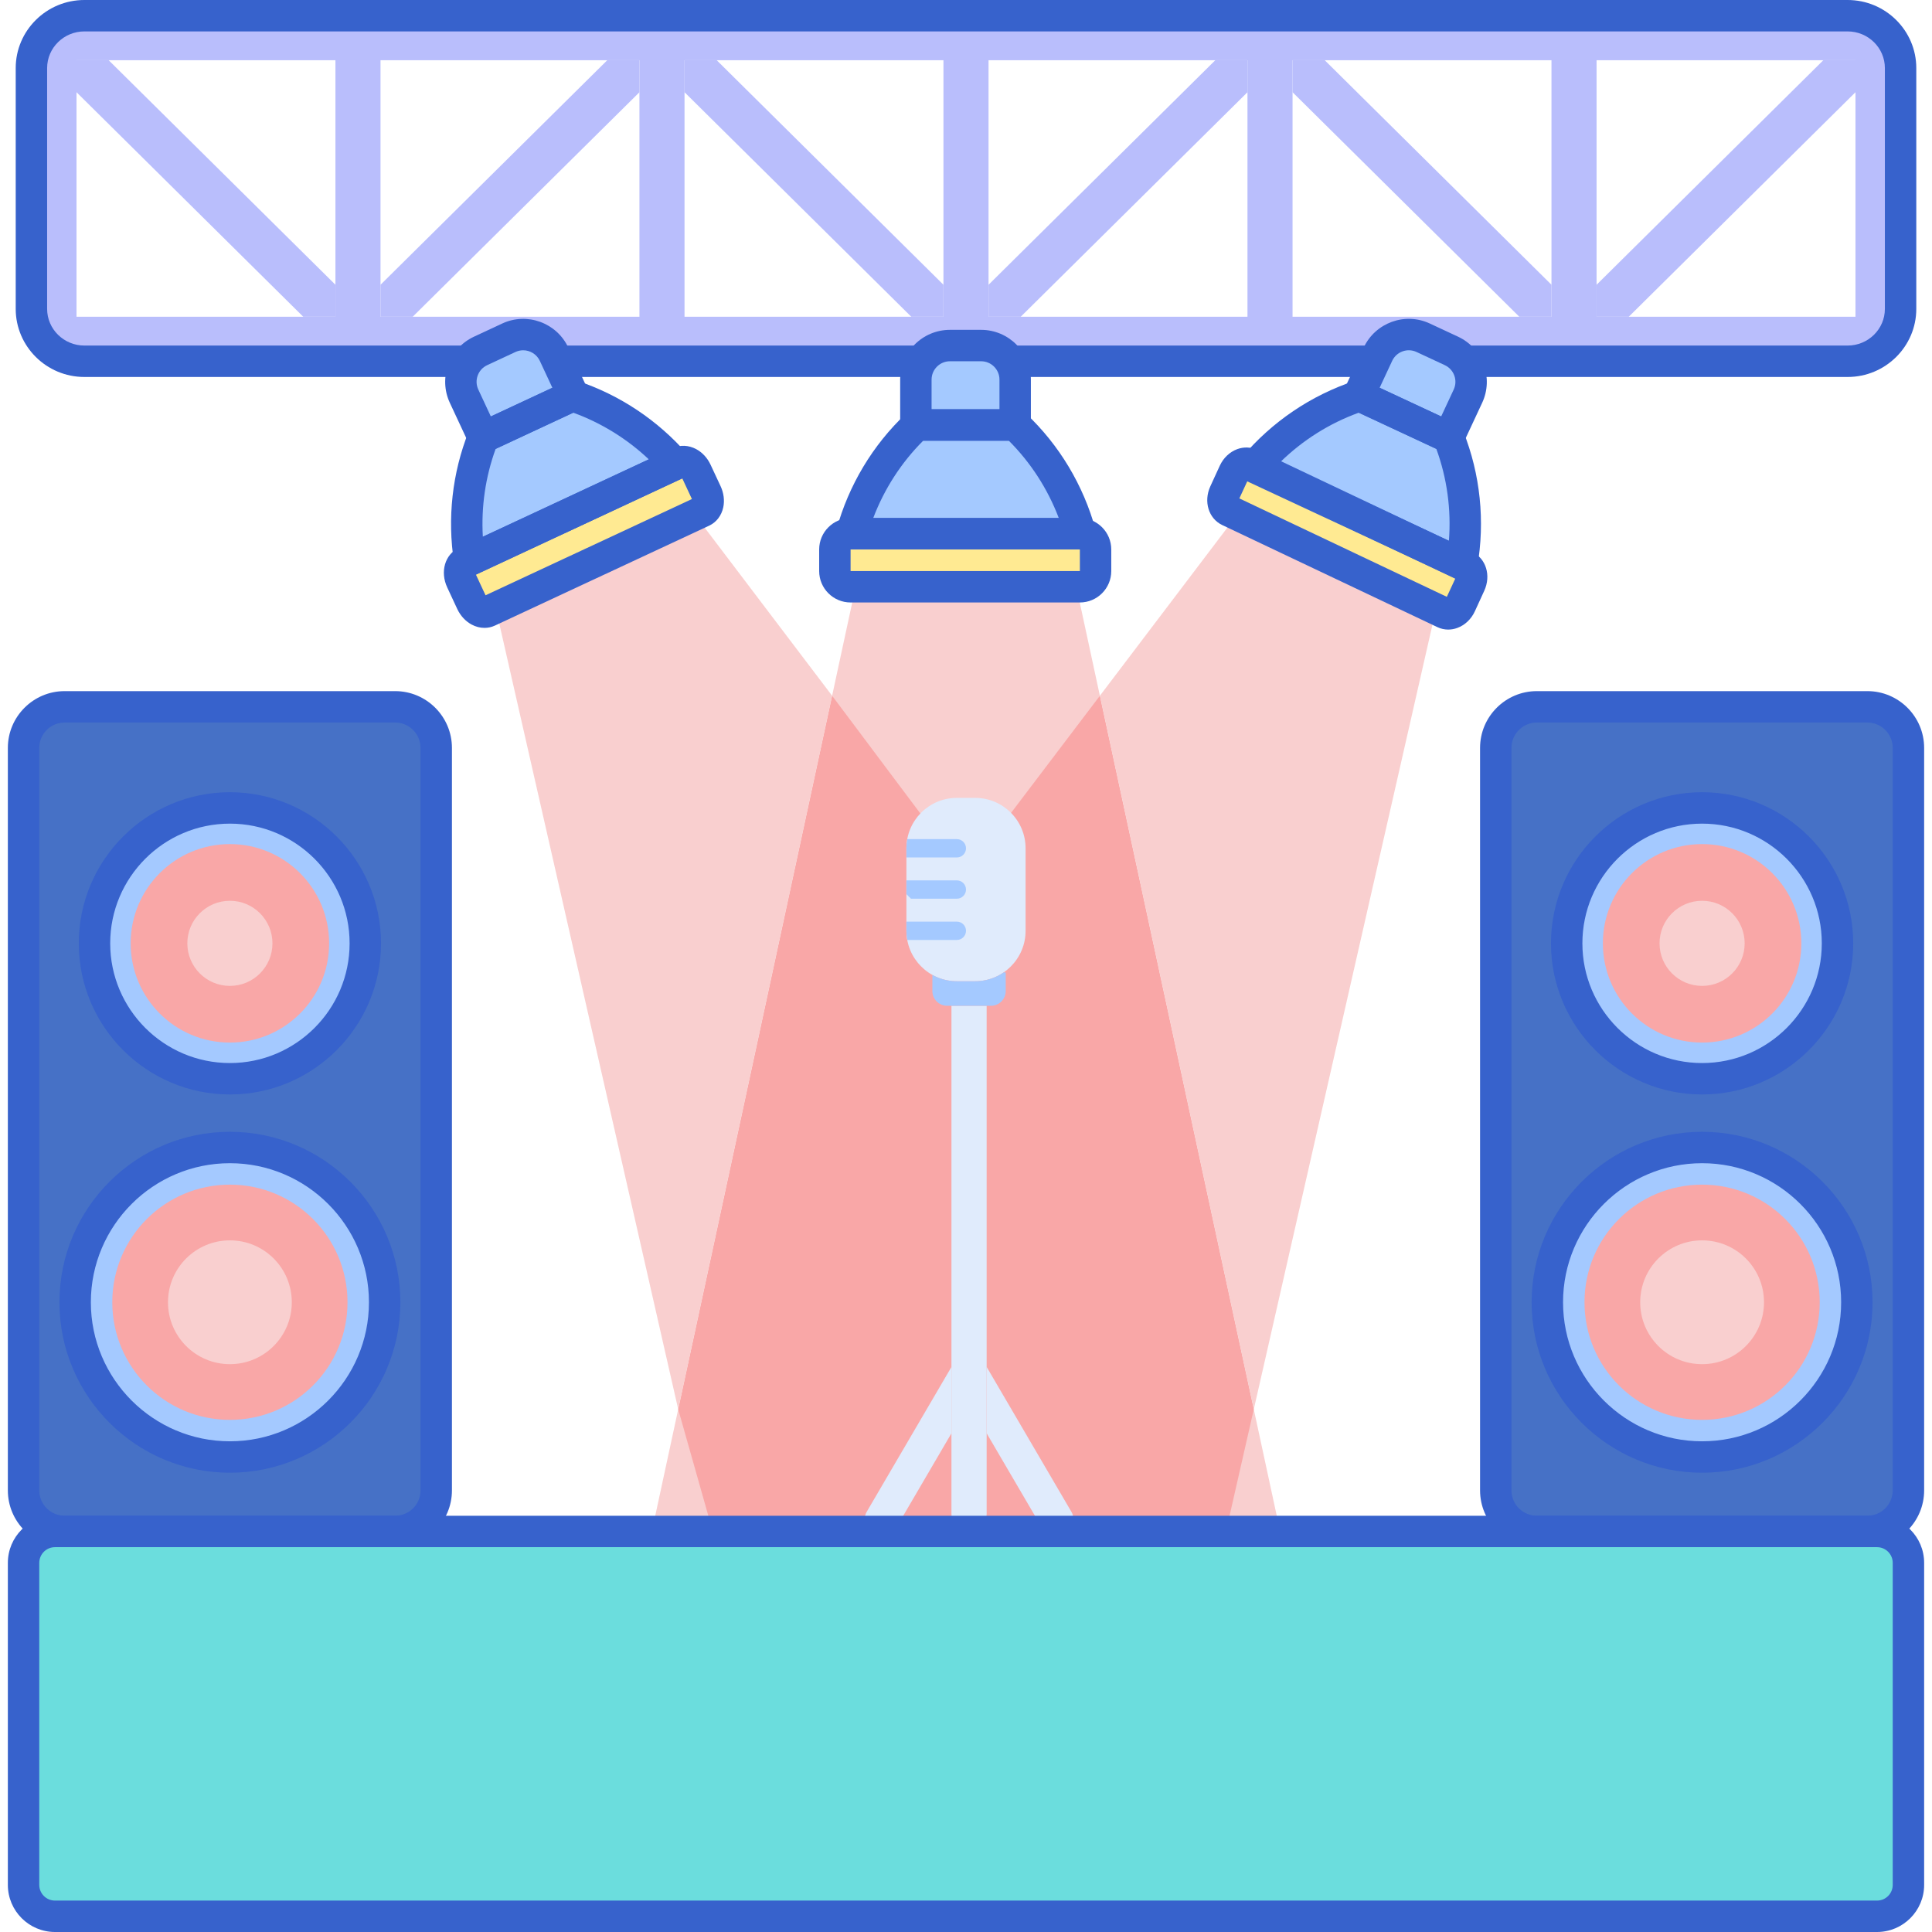 <svg height="492pt" viewBox="-1 0 491 492" width="492pt" xmlns="http://www.w3.org/2000/svg"><path d="m272.605 149.426h-56.211l-51.895 240.574h160zm0 0" fill="#f9cfcf"/><path d="m278.594 177.18-34.293 45.219-33.895-45.219-39.195 181.711 8.801 31.109h130.695l7.082-31.109zm0 0" fill="#f9a7a7"/><path d="m83.922 72.516-57.746-57.18h-8.191v8.148l57.742 57.18h8.195zm0 0" fill="#b9befc"/><path d="m103.594 80.664 57.746-57.18v-8.148h-8.195l-57.742 57.18v8.148zm0 0" fill="#b9befc"/><path d="m172.82 15.336v8.148l57.746 57.18h8.191v-8.148l-57.742-57.18zm0 0" fill="#b9befc"/><path d="m258.434 80.664 57.746-57.18v-8.148h-8.195l-57.742 57.18v8.148zm0 0" fill="#b9befc"/><path d="m327.66 15.336v8.148l57.746 57.18h8.191v-8.148l-57.742-57.18zm0 0" fill="#b9befc"/><path d="m471.016 15.336h-8.191l-57.742 57.18v8.148h8.191l57.742-57.18zm0 0" fill="#b9befc"/><path d="m19.984 92c-7.438 0-13.484-5.98-13.484-13.336v-61.328c0-7.355 6.047-13.336 13.484-13.336h449.031c7.438 0 13.484 5.98 13.484 13.336v61.332c0 7.352-6.047 13.336-13.484 13.336h-449.031zm385.098-11.336h65.934v-65.328h-65.934zm-77.422 0h65.938v-65.328h-65.938zm-77.418 0h65.938v-65.328h-65.938zm-77.422 0h65.938v-65.328h-65.938zm-77.418 0h65.938v-65.328h-65.938zm-77.418 0h65.938v-65.328h-65.938zm0 0" fill="#b9befc"/><path d="m469.016 96h-449.031c-9.641 0-17.484-7.777-17.484-17.336v-61.328c0-9.559 7.844-17.336 17.484-17.336h449.031c9.641 0 17.484 7.777 17.484 17.336v61.328c0 9.559-7.844 17.336-17.484 17.336zm-449.031-88c-5.23 0-9.484 4.188-9.484 9.336v61.328c0 5.148 4.254 9.336 9.484 9.336h449.031c5.23 0 9.484-4.188 9.484-9.336v-61.328c0-5.148-4.254-9.336-9.484-9.336zm0 0" fill="#3762cc"/><path d="m175.492 131.133-50.754 23.668 46.473 204.09 39.195-181.711zm0 0" fill="#f9cfcf"/><path d="m313.508 131.133-34.914 46.047 39.195 181.711 46.473-204.09zm0 0" fill="#f9cfcf"/><path d="m257.023 108.23h-25.289v-11.559c0-4.789 3.883-8.672 8.672-8.672h7.949c4.785 0 8.668 3.883 8.668 8.672zm0 0" fill="#a4c9ff"/><path d="m348.059 132.957-7.457-3.539-23.68-11.234c-1.457-.691-3.316.246-4.16 2.086l-2.402 5.234c-.844 1.844-.352 3.895 1.102 4.586l23.684 11.234 7.457 3.539 23.68 11.234c1.453.691 3.316-.246 4.16-2.086l2.402-5.234c.844-1.844.352-3.898-1.105-4.586zm0 0" fill="#ffea92"/><path d="m367.438 111.371-22.918-10.684 4.883-10.48c2.027-4.34 7.184-6.219 11.523-4.191l7.203 3.355c4.34 2.023 6.219 7.184 4.191 11.523zm0 0" fill="#a4c9ff"/><path d="m140.57 132.188 7.422-3.461 23.574-10.992c1.449-.672 3.352.352 4.254 2.285l2.566 5.5c.902 1.934.461 4.051-.984 4.723l-23.574 10.992-7.422 3.461-23.574 10.992c-1.445.676-3.352-.348-4.254-2.285l-2.562-5.496c-.902-1.938-.465-4.051.98-4.727zm0 0" fill="#ffea92"/><path d="m121.562 111.371 22.918-10.684-4.883-10.48c-2.027-4.34-7.184-6.219-11.523-4.191l-7.203 3.355c-4.34 2.023-6.219 7.184-4.191 11.523zm0 0" fill="#a4c9ff"/><path d="m340.605 129.586 7.422 3.461 22.738 10.602c1.871-10.855.746-22.023-3.328-32.277l-7.641-3.562-7.422-3.457-7.641-3.562c-10.473 3.469-19.754 9.785-26.867 18.195zm0 0" fill="#a4c9ff"/><path d="m140.57 132.188 7.422-3.461 22.492-10.488c-7.027-8.035-16.059-14.086-26.219-17.453l-7.641 3.562-7.422 3.461-7.641 3.562c-3.953 9.945-5.125 20.754-3.484 31.305zm0 0" fill="#a4c9ff"/><path d="m273.492 149.426h-58.383c-2.211 0-4-1.789-4-4v-5.5c0-2.211 1.789-4 4-4h58.383c2.211 0 4 1.789 4 4v5.5c0 2.211-1.789 4-4 4zm0 0" fill="#ffea92"/><path d="m273.492 135.926c.051 0 .098.012.148.012-2.906-10.574-8.625-20.168-16.617-27.707h-25.047c-7.988 7.535-13.707 17.125-16.613 27.695zm0 0" fill="#a4c9ff"/><g fill="#3762cc"><path d="m257.023 112.23h-25.289c-2.207 0-4-1.793-4-4v-11.559c0-6.988 5.688-12.672 12.672-12.672h7.949c6.984 0 12.668 5.684 12.668 12.672v11.559c0 2.211-1.793 4-4 4zm-21.289-8h17.289v-7.559c0-2.578-2.094-4.672-4.668-4.672h-7.949c-2.578 0-4.672 2.094-4.672 4.672zm0 0"/><path d="m367.301 160.328c-.941 0-1.871-.207-2.734-.613l-54.82-26.008c-3.473-1.652-4.801-5.984-3.023-9.867l2.402-5.234c.91-1.988 2.535-3.531 4.461-4.234 1.688-.613 3.48-.543 5.047.199l31.141 14.773 23.68 11.234c3.477 1.648 4.805 5.98 3.023 9.867l-2.398 5.234c-.914 1.992-2.539 3.531-4.465 4.23-.758.281-1.543.418-2.312.418zm-53.188-33.406 52.836 25.066 2.141-4.625-52.836-25.07zm0 0"/><path d="m367.434 115.371c-.566 0-1.141-.121-1.691-.375l-22.918-10.688c-2-.934-2.867-3.312-1.934-5.316l4.887-10.477c2.949-6.332 10.504-9.082 16.836-6.129l7.203 3.359c6.332 2.953 9.082 10.508 6.129 16.84l-4.887 10.473c-.676 1.457-2.117 2.312-3.625 2.312zm-17.598-16.621 15.668 7.305 3.195-6.852c1.086-2.332.074-5.117-2.258-6.207l-7.207-3.359c-2.336-1.09-5.117-.074-6.207 2.262zm0 0"/><path d="m121.879 159.895c-1.102 0-2.223-.281-3.27-.844-1.559-.836-2.855-2.242-3.656-3.953l-2.562-5.5c-1.863-4-.582-8.41 2.918-10.043l54.566-25.445c1.844-.863 4-.762 5.914.262 1.559.836 2.859 2.242 3.656 3.957l2.566 5.496c.797 1.715 1.039 3.613.68 5.344-.445 2.125-1.758 3.84-3.602 4.699l-54.566 25.445c-.836.391-1.734.582-2.645.582zm-2.184-13.559 2.453 5.258 52.555-24.508-2.453-5.258zm0 0"/><path d="m121.566 115.371c-1.504 0-2.949-.855-3.625-2.309l-4.887-10.477c-2.953-6.332-.203-13.883 6.129-16.836l7.203-3.359c6.332-2.953 13.883-.203 16.836 6.125l4.887 10.477c.934 2.004.066 4.383-1.934 5.316l-22.918 10.688c-.551.254-1.125.375-1.691.375zm10.164-26.168c-.66 0-1.328.141-1.965.434l-7.203 3.359c-2.336 1.09-3.348 3.875-2.258 6.207l3.195 6.852 15.668-7.305-3.195-6.852c-.793-1.695-2.48-2.695-4.242-2.695zm0 0"/><path d="m370.766 147.648c-.578 0-1.152-.125-1.691-.375l-52.895-24.664c-1.133-.527-1.953-1.551-2.219-2.766-.266-1.219.051-2.492.855-3.445 7.621-9.012 17.535-15.723 28.664-19.41.969-.324 2.023-.258 2.949.172l22.699 10.582c.922.434 1.648 1.203 2.027 2.148 4.328 10.898 5.559 22.805 3.555 34.438-.211 1.227-.984 2.289-2.09 2.867-.582.301-1.219.453-1.855.453zm-46.23-29.969 17.762 8.281 25.18 11.746c.613-7.949-.473-15.922-3.203-23.395l-19.758-9.211c-7.477 2.707-14.285 7.004-19.98 12.578zm0 0"/><path d="m118.082 146.676c-.648 0-1.297-.16-1.883-.473-1.109-.59-1.875-1.672-2.07-2.914-1.754-11.305-.473-22.852 3.719-33.395.375-.949 1.102-1.719 2.027-2.148l22.699-10.586c.926-.43 1.98-.492 2.949-.172 10.77 3.57 20.441 10.008 27.973 18.621.828.945 1.164 2.227.902 3.457-.258 1.23-1.082 2.27-2.223 2.797l-29.91 13.949-22.492 10.488c-.539.25-1.117.375-1.691.375zm6.641-32.367c-2.602 7.141-3.707 14.758-3.262 22.379l42.262-19.711c-5.547-5.234-12.098-9.289-19.238-11.879zm15.848 17.879h.023zm0 0"/><path d="m273.492 153.426h-58.383c-4.41 0-8-3.586-8-8v-5.5c0-4.414 3.59-8 8-8h58.383c4.414 0 8 3.586 8 8v5.5c0 4.414-3.586 8-8 8zm-58.383-13.5v5.5h58.391l-.004-5.5zm0 0"/><path d="m273.641 139.938c-.105 0-.207 0-.336-.012h-57.938c-1.25 0-2.426-.586-3.184-1.578-.754-.992-1.004-2.281-.672-3.484 3.113-11.328 9.242-21.543 17.723-29.543.742-.703 1.723-1.09 2.746-1.09h25.047c1.02 0 2 .391 2.746 1.09 8.484 8.004 14.613 18.227 17.727 29.559.34 1.23.066 2.547-.723 3.547-.766.957-1.918 1.512-3.137 1.512zm-52.766-8.012h47.254c-2.809-7.402-7.141-14.117-12.727-19.695h-21.805c-5.586 5.574-9.918 12.293-12.723 19.695zm0 0"/></g><path d="m474.039 390h-84.168c-5.777 0-10.465-4.684-10.465-10.461v-189.078c0-5.777 4.688-10.461 10.465-10.461h84.168c5.777 0 10.461 4.684 10.461 10.461v189.074c0 5.781-4.684 10.465-10.461 10.465zm0 0" fill="#4671c6"/><path d="m466.438 240.23c0 19.043-15.438 34.484-34.484 34.484-19.043 0-34.484-15.441-34.484-34.484 0-19.047 15.441-34.484 34.484-34.484 19.047 0 34.484 15.438 34.484 34.484zm0 0" fill="#a4c9ff"/><path d="m471.363 331.629c0 21.766-17.645 39.41-39.41 39.41s-39.41-17.645-39.41-39.41 17.645-39.41 39.41-39.41 39.41 17.645 39.41 39.41zm0 0" fill="#a4c9ff"/><path d="m461.906 331.629c0 16.543-13.41 29.953-29.953 29.953s-29.949-13.41-29.949-29.953c0-16.539 13.406-29.949 29.949-29.949s29.953 13.41 29.953 29.949zm0 0" fill="#f9a7a7"/><path d="m447.719 331.629c0 8.707-7.059 15.766-15.766 15.766s-15.762-7.059-15.762-15.766c0-8.707 7.055-15.762 15.762-15.762s15.766 7.055 15.766 15.762zm0 0" fill="#f9cfcf"/><path d="m99.129 390h-84.168c-5.777 0-10.461-4.684-10.461-10.461v-189.078c0-5.777 4.684-10.461 10.461-10.461h84.168c5.777 0 10.465 4.684 10.465 10.461v189.074c0 5.781-4.688 10.465-10.465 10.465zm0 0" fill="#4671c6"/><path d="m91.531 240.23c0 19.043-15.441 34.484-34.484 34.484-19.047 0-34.484-15.441-34.484-34.484 0-19.047 15.438-34.484 34.484-34.484 19.043 0 34.484 15.438 34.484 34.484zm0 0" fill="#a4c9ff"/><path d="m82.316 240.227c0 13.957-11.312 25.273-25.27 25.273s-25.273-11.316-25.273-25.273c0-13.957 11.316-25.27 25.273-25.27s25.27 11.312 25.27 25.27zm0 0" fill="#f9a7a7"/><path d="m67.883 240.227c0 5.988-4.852 10.84-10.836 10.84-5.988 0-10.84-4.852-10.84-10.84 0-5.984 4.852-10.836 10.84-10.836 5.984 0 10.836 4.852 10.836 10.836zm0 0" fill="#f9cfcf"/><path d="m96.457 331.629c0 21.766-17.645 39.41-39.41 39.41s-39.41-17.645-39.41-39.41 17.645-39.41 39.41-39.41 39.41 17.645 39.41 39.41zm0 0" fill="#a4c9ff"/><path d="m86.996 331.629c0 16.543-13.406 29.953-29.949 29.953s-29.953-13.41-29.953-29.953c0-16.539 13.41-29.949 29.953-29.949s29.949 13.41 29.949 29.949zm0 0" fill="#f9a7a7"/><path d="m72.809 331.629c0 8.707-7.055 15.766-15.762 15.766s-15.766-7.059-15.766-15.766c0-8.707 7.059-15.762 15.766-15.762s15.762 7.055 15.762 15.762zm0 0" fill="#f9cfcf"/><path d="m457.227 240.227c0 13.957-11.316 25.273-25.273 25.273s-25.27-11.316-25.27-25.273c0-13.957 11.312-25.27 25.27-25.27s25.273 11.312 25.273 25.27zm0 0" fill="#f9a7a7"/><path d="m442.793 240.227c0 5.988-4.852 10.84-10.84 10.84-5.984 0-10.836-4.852-10.836-10.84 0-5.984 4.852-10.836 10.836-10.836 5.988 0 10.84 4.852 10.84 10.836zm0 0" fill="#f9cfcf"/><path d="m246.836 249.879h-4.672c-7.094 0-12.84-5.75-12.84-12.84v-21.012c0-7.094 5.75-12.84 12.84-12.84h4.672c7.09 0 12.84 5.75 12.84 12.84v21.012c0 7.09-5.75 12.84-12.84 12.84zm0 0" fill="#e0ebfc"/><path d="m242.164 228.863c1.293 0 2.336-1.047 2.336-2.332 0-1.289-1.047-2.336-2.336-2.336h-12.84v3.504l1.168 1.168h11.672zm0 0" fill="#a4c9ff"/><path d="m244.5 216.023c0-1.289-1.047-2.332-2.336-2.332h-12.617c-.141.758-.223 1.535-.223 2.332v2.336h12.84c1.289 0 2.336-1.047 2.336-2.336zm0 0" fill="#a4c9ff"/><path d="m240.797 256.129v129.391c0 2.473 2.008 4.48 4.48 4.48 2.477 0 4.48-2.008 4.48-4.48v-129.391zm0 0" fill="#e0ebfc"/><path d="m242.164 239.371c1.293 0 2.336-1.047 2.336-2.336 0-1.289-1.047-2.332-2.336-2.332h-12.84v2.332c0 .801.082 1.578.223 2.336zm0 0" fill="#a4c9ff"/><path d="m246.836 249.879h-4.672c-2.262 0-4.383-.59-6.227-1.613v4.109c0 2.074 1.68 3.754 3.754 3.754h11.172c2.074 0 3.754-1.68 3.754-3.75v-4.738h-.543c-2.059 1.406-4.551 2.238-7.238 2.238zm0 0" fill="#a4c9ff"/><path d="m431.953 278.711c-21.219 0-38.484-17.262-38.484-38.484 0-21.219 17.266-38.484 38.484-38.484 21.223 0 38.484 17.266 38.484 38.484 0 21.223-17.262 38.484-38.484 38.484zm0-68.965c-16.809 0-30.484 13.676-30.484 30.484 0 16.809 13.676 30.484 30.484 30.484 16.812 0 30.484-13.676 30.484-30.484 0-16.809-13.676-30.484-30.484-30.484zm0 0" fill="#3762cc"/><path d="m431.953 375.039c-23.934 0-43.41-19.473-43.41-43.41 0-23.934 19.477-43.41 43.41-43.41 23.938 0 43.41 19.477 43.41 43.41 0 23.938-19.473 43.41-43.41 43.41zm0-78.82c-19.523 0-35.41 15.887-35.41 35.41 0 19.527 15.887 35.41 35.41 35.41 19.527 0 35.41-15.883 35.41-35.41 0-19.523-15.887-35.41-35.41-35.41zm0 0" fill="#3762cc"/><path d="m57.047 278.711c-21.223 0-38.484-17.262-38.484-38.484 0-21.219 17.262-38.484 38.484-38.484 21.219 0 38.484 17.266 38.484 38.484 0 21.223-17.266 38.484-38.484 38.484zm0-68.965c-16.812 0-30.484 13.676-30.484 30.484 0 16.809 13.672 30.484 30.484 30.484 16.809 0 30.484-13.676 30.484-30.484 0-16.809-13.676-30.484-30.484-30.484zm0 0" fill="#3762cc"/><path d="m57.047 375.039c-23.938 0-43.41-19.473-43.41-43.41 0-23.934 19.473-43.41 43.41-43.41 23.934 0 43.41 19.477 43.41 43.41 0 23.938-19.477 43.41-43.41 43.41zm0-78.82c-19.527 0-35.41 15.887-35.41 35.41 0 19.527 15.883 35.41 35.41 35.41 19.523 0 35.41-15.883 35.41-35.41 0-19.523-15.887-35.41-35.41-35.41zm0 0" fill="#3762cc"/><path d="m474.039 394h-84.168c-7.973 0-14.461-6.488-14.461-14.461v-189.078c0-7.973 6.488-14.461 14.461-14.461h84.168c7.973 0 14.461 6.488 14.461 14.461v189.074c0 7.977-6.488 14.465-14.461 14.465zm-84.168-210c-3.566 0-6.465 2.898-6.465 6.461v189.074c0 3.566 2.902 6.461 6.465 6.461h84.164c3.566 0 6.461-2.898 6.461-6.461v-189.074c0-3.562-2.898-6.461-6.461-6.461zm0 0" fill="#3762cc"/><path d="m99.129 394h-84.168c-7.973 0-14.461-6.488-14.461-14.461v-189.078c0-7.973 6.488-14.461 14.461-14.461h84.168c7.973 0 14.461 6.488 14.461 14.461v189.074c.004 7.977-6.484 14.465-14.461 14.465zm-84.168-210c-3.562 0-6.461 2.898-6.461 6.461v189.074c0 3.566 2.898 6.461 6.461 6.461h84.168c3.562 0 6.461-2.898 6.461-6.461v-189.074c0-3.562-2.898-6.461-6.461-6.461zm0 0" fill="#3762cc"/><path d="m240.797 348.102-21.613 36.945c-1.047 1.789-.074 3.91 2.168 4.746 2.242.832 4.906.059 5.953-1.73l13.492-23.066zm0 0" fill="#e0ebfc"/><path d="m271.371 385.043-21.613-36.945v16.898l13.496 23.066c1.043 1.789 3.711 2.559 5.953 1.727 2.242-.832 3.211-2.957 2.164-4.746zm0 0" fill="#e0ebfc"/><path d="m476.5 488h-464c-4.418 0-8-3.582-8-8v-82c0-4.418 3.582-8 8-8h464c4.418 0 8 3.582 8 8v82c0 4.418-3.582 8-8 8zm0 0" fill="#6bdddd"/><path d="m476.5 492h-464c-6.617 0-12-5.383-12-12v-82c0-6.617 5.383-12 12-12h464c6.617 0 12 5.383 12 12v82c0 6.617-5.383 12-12 12zm-464-98c-2.207 0-4 1.793-4 4v82c0 2.207 1.793 4 4 4h464c2.207 0 4-1.793 4-4v-82c0-2.207-1.793-4-4-4zm0 0" fill="#3762cc"/></svg>